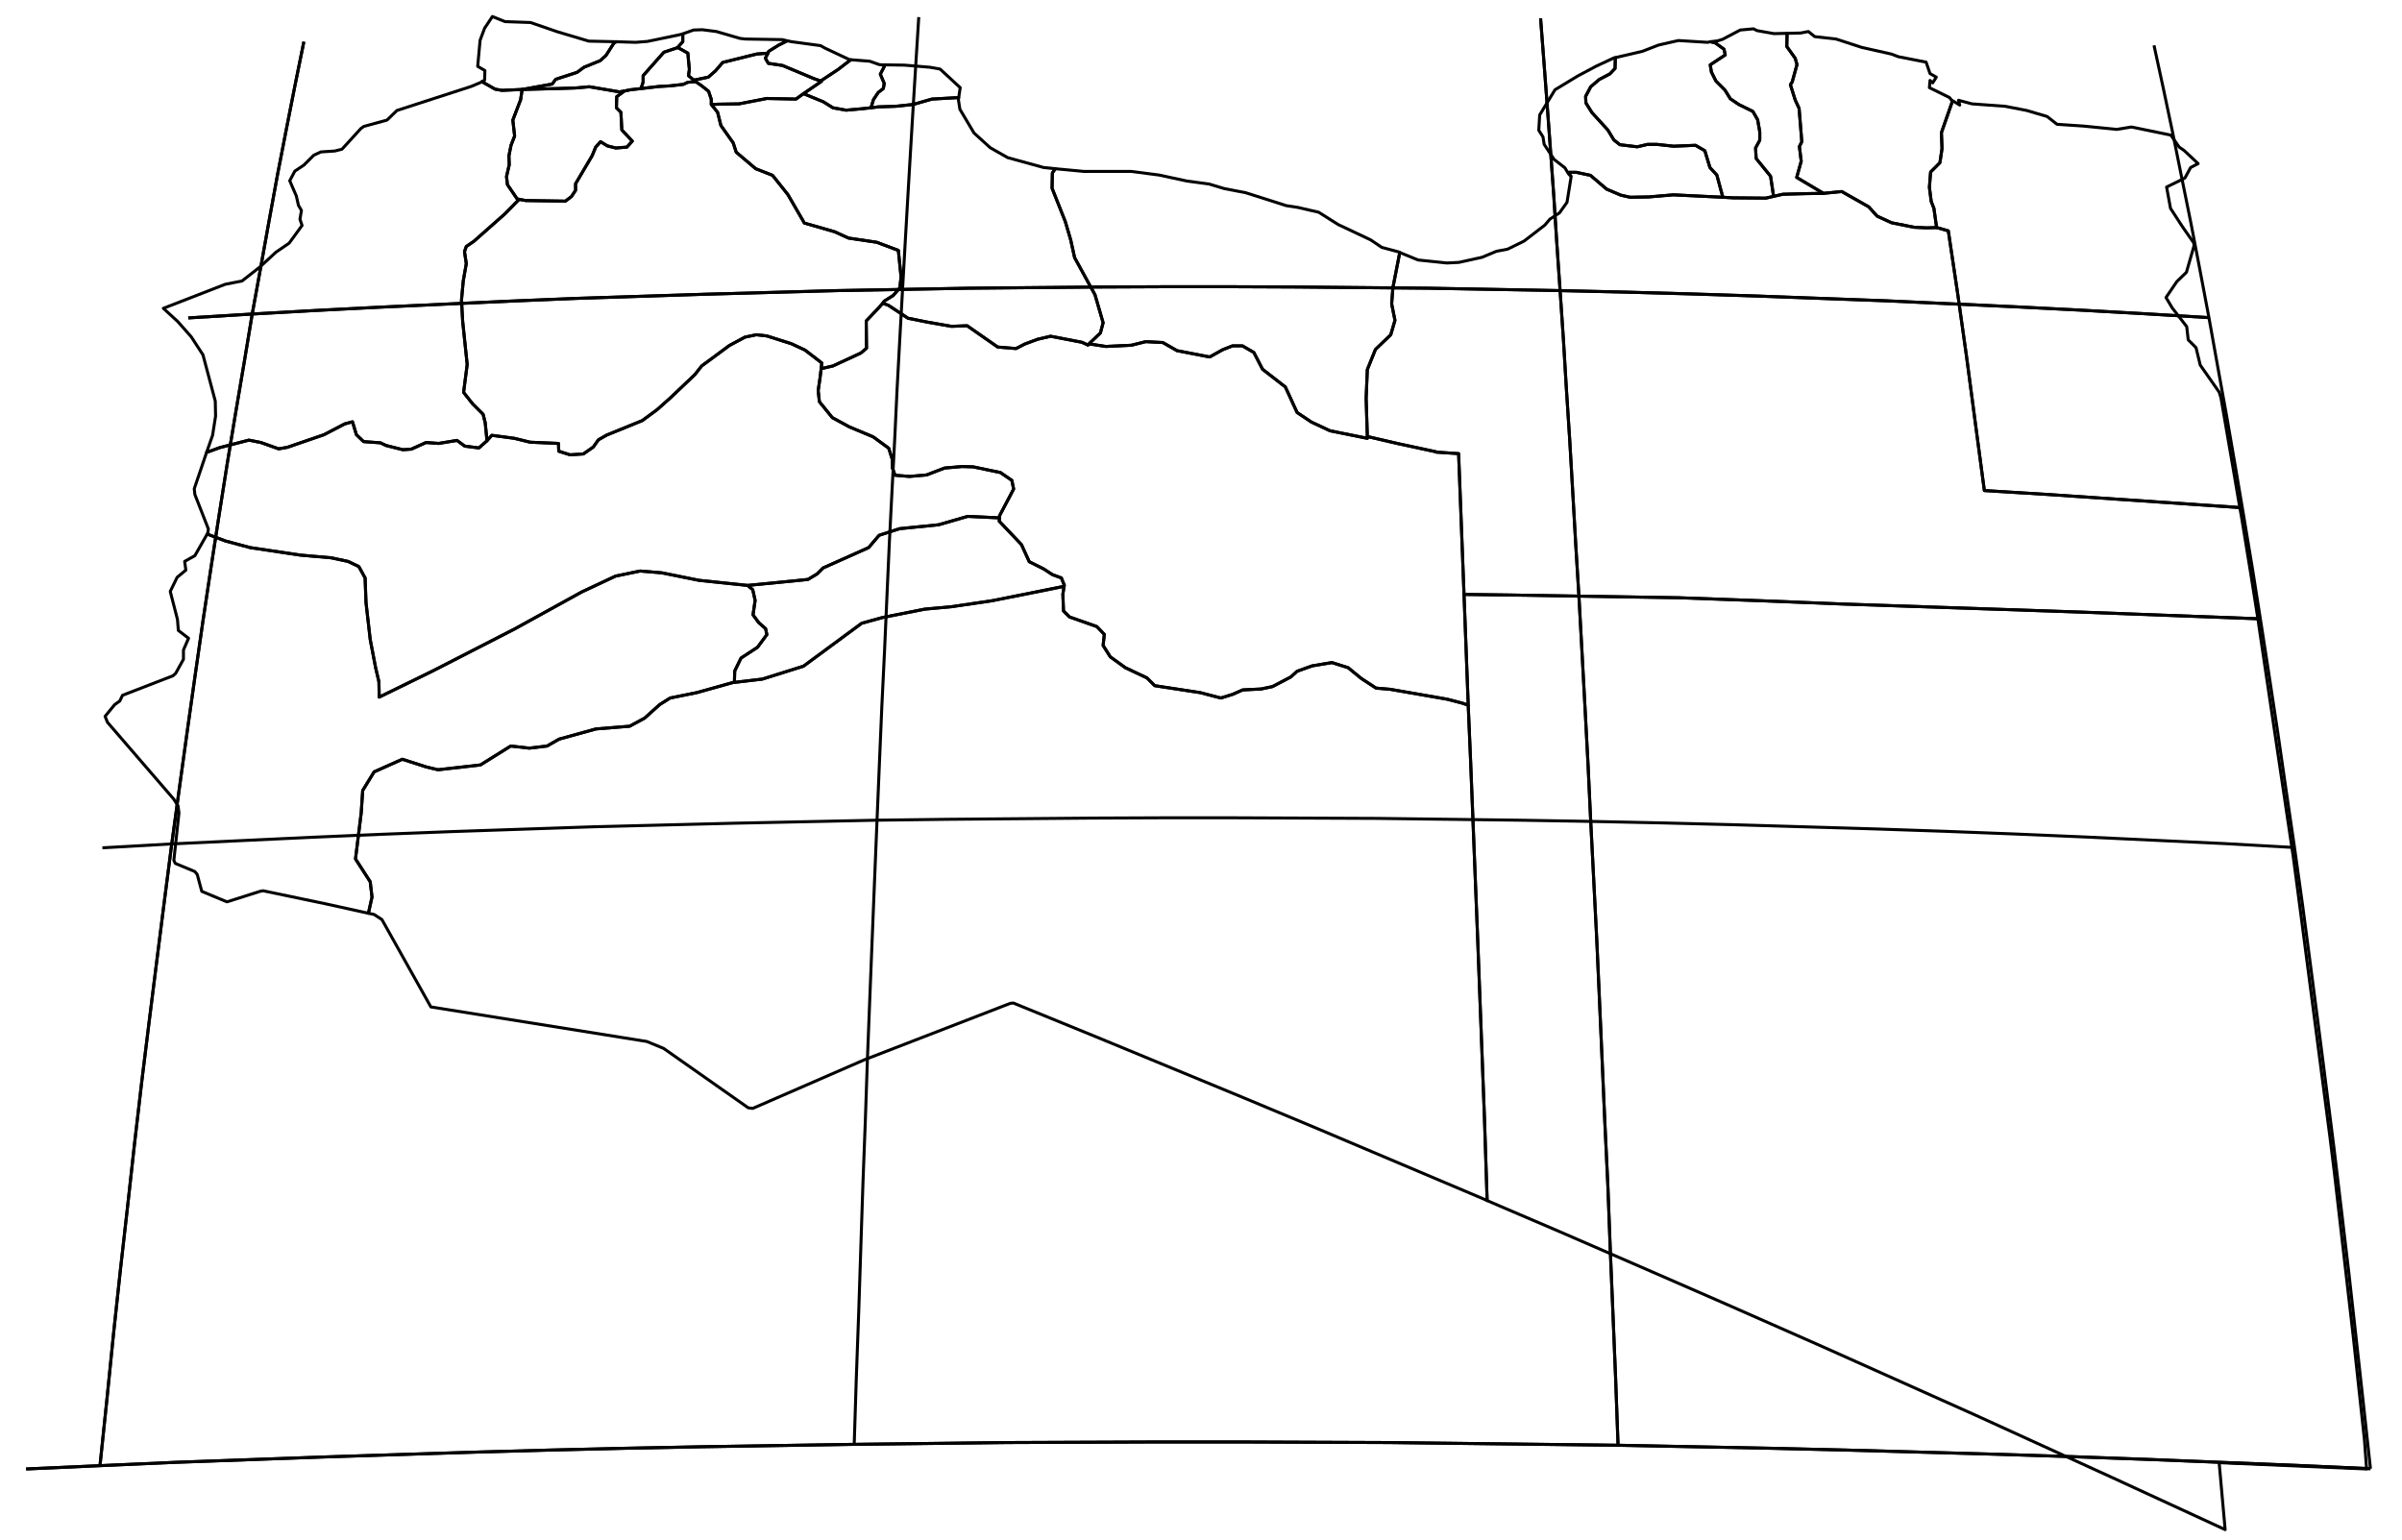 <?xml version="1.0" encoding="utf-8"?><!DOCTYPE svg  PUBLIC '-//W3C//DTD SVG 1.1//EN'  'http://www.w3.org/Graphics/SVG/1.1/DTD/svg11.dtd'><svg enable_background="new 0 0 800 513" height="513px" pretty_print="False" style="stroke-linejoin: round; stroke:#000; fill: none;" version="1.1" viewBox="0 0 800 513" width="800px" xmlns="http://www.w3.org/2000/svg" xmlns:xlink="http://www.w3.org/1999/xlink"><defs><style type="text/css"><![CDATA[path { fill-rule: evenodd; }]]></style></defs><g class="" id="lby"><path d="M160.0,27.5L156.9,28.8L132.2,36.8L128.9,40.0L121.2,42.1L120.2,42.8L113.9,49.7L111.5,50.3L106.9,50.6L104.5,51.7L101.2,55.0L98.2,57.0L96.5,60.2L98.7,65.3L99.4,68.4L100.4,70.1L99.9,73.0L100.6,75.1L96.3,81.0L91.9,84.0L86.6,88.9L80.6,93.6L75.0,94.7L54.4,102.7L59.2,107.1L63.7,112.2L67.6,118.2L71.7,133.6L71.8,138.6L70.8,145.0L68.8,150.7L73.2,149.1L82.9,146.6L86.9,147.4L92.8,149.5L95.7,149.0L107.9,144.8L114.8,141.2L117.4,140.5L118.7,144.8L121.1,147.1L126.7,147.5L128.6,148.4L134.2,149.8L137.0,149.6L141.9,147.4L146.1,147.7L152.2,146.7L154.8,148.6L159.5,149.2L162.1,146.9L162.2,146.8L161.6,140.8L160.9,138.0L157.4,134.5L154.4,130.7L155.6,121.4L154.1,107.1L153.7,100.0L154.3,93.5L155.3,87.8L154.7,83.8L155.3,82.1L157.8,80.4L168.2,71.2L172.9,66.4L172.2,66.2L169.0,61.5L168.7,58.8L169.6,54.9L169.5,51.9L170.2,48.4L171.4,45.3L170.8,40.0L173.4,33.2L173.9,29.8L167.2,30.1L164.9,29.7L160.5,27.2L160.0,27.5Z " data-name="Ghadamis"/><path d="M294.0,101.0L292.5,102.7L288.5,106.9L288.6,116.0L286.7,117.6L277.4,121.9L273.5,122.8L273.1,126.0L272.5,130.1L272.9,133.8L277.2,139.1L282.9,142.2L290.8,145.5L296.0,149.3L297.2,153.1L297.2,155.8L298.1,158.3L302.9,158.7L308.6,158.2L314.6,155.9L320.4,155.4L324.1,155.5L333.2,157.4L337.0,160.0L337.6,162.9L332.9,171.8L332.9,172.5L332.8,173.6L340.2,181.4L342.8,187.1L347.6,189.5L350.5,191.4L353.5,192.5L354.5,195.0L354.4,195.3L354.0,197.9L354.2,203.5L356.2,205.5L365.3,208.7L367.8,211.3L367.4,215.0L369.8,218.8L374.8,222.4L382.0,225.8L384.6,228.4L399.7,230.7L406.6,232.5L410.5,231.3L413.9,229.8L420.0,229.5L423.8,228.7L429.9,225.5L432.0,223.6L437.0,221.8L443.6,220.7L449.0,222.4L453.4,226.0L458.3,229.2L463.0,229.6L482.0,232.9L487.0,234.2L489.0,234.9L488.3,216.3L487.6,198.0L485.8,151.1L478.3,150.6L478.3,150.5L465.3,147.7L455.4,145.4L455.4,146.0L443.0,143.5L436.8,140.6L432.0,137.4L428.1,128.9L420.5,123.0L417.6,117.4L413.8,115.2L410.5,115.2L407.2,116.5L402.9,118.9L392.0,116.8L387.3,114.1L381.6,113.8L376.8,115.0L368.3,115.4L363.1,114.6L362.3,114.9L360.3,114.0L349.9,112.0L345.6,113.0L341.3,114.6L338.4,116.1L332.3,115.6L322.1,108.5L316.9,108.7L308.9,107.3L302.4,106.0L295.9,101.7L294.0,101.0Z " data-name="Al Jufrah"/><path d="M752.0,206.1L693.5,203.9L667.1,203.0L640.5,202.1L613.9,201.2L586.5,200.1L559.0,199.1L503.3,198.2L487.6,198.0L488.3,216.3L489.0,234.9L489.8,253.6L492.1,311.5L494.4,372.2L495.3,399.9L500.4,402.1L519.1,410.1L550.4,423.7L575.6,434.7L607.1,448.6L658.0,471.4L702.7,491.8L741.1,509.5L739.1,487.2L788.2,489.3L787.5,479.7L783.8,445.5L777.5,390.8L776.0,378.7L765.3,296.8L763.8,285.5L753.0,212.9L752.0,206.1Z " data-name="Al Kufrah"/><path d="M283.0,19.9L274.7,16.0L273.3,15.2L263.7,13.9L262.2,13.6L262.2,13.6L259.4,15.0L256.0,17.1L255.8,17.7L254.9,19.4L255.9,21.1L260.6,21.8L271.1,26.2L273.4,27.0L274.2,26.4L279.2,23.1L281.8,21.1L283.4,19.9L283.0,19.9Z " data-name="Al Marqab"/><path d="M273.7,120.9L268.1,116.6L263.6,114.5L255.4,111.9L251.9,111.5L248.1,112.3L242.9,115.1L233.7,121.9L231.4,124.8L223.3,132.5L218.8,136.5L213.9,140.1L202.1,144.9L199.3,146.5L197.6,148.9L194.3,151.2L189.9,151.5L186.1,150.3L186.0,147.7L176.6,147.3L171.3,146.0L163.8,145.0L162.2,146.8L162.1,146.9L159.5,149.2L154.8,148.6L152.2,146.7L146.1,147.7L141.9,147.4L137.0,149.6L134.2,149.8L128.6,148.4L126.7,147.5L121.1,147.1L118.7,144.8L117.4,140.5L114.8,141.2L107.9,144.8L95.7,149.0L92.8,149.5L86.9,147.4L82.9,146.6L73.2,149.1L68.8,150.7L64.7,162.8L64.9,164.7L69.4,176.2L69.2,177.6L69.0,177.9L75.1,180.2L83.3,182.4L100.0,184.9L110.3,185.8L115.9,187.0L119.5,188.7L121.6,192.5L121.9,200.7L123.3,213.0L125.1,222.4L126.2,227.1L126.3,232.2L144.1,223.5L171.4,209.5L193.7,197.2L205.0,191.9L213.2,190.2L220.4,190.8L232.8,193.3L249.0,195.0L264.3,193.5L269.1,193.0L272.1,191.2L274.1,189.2L289.3,182.4L292.8,178.3L299.6,176.1L312.6,174.8L322.3,172.0L332.9,172.5L332.9,171.8L337.6,162.9L337.0,160.0L333.2,157.4L324.1,155.5L320.4,155.4L314.6,155.9L308.6,158.2L302.9,158.7L298.1,158.3L297.2,155.8L297.2,153.1L296.0,149.3L290.8,145.5L282.9,142.2L277.2,139.1L272.9,133.8L272.5,130.1L273.1,126.0L273.5,122.8L273.7,120.9Z " data-name="Ash Shati'"/><path d="M64.9,185.1L61.5,187.0L61.9,189.9L59.0,192.3L56.7,197.0L59.1,206.3L59.4,210.0L62.8,212.6L61.1,216.5L61.1,219.6L58.5,224.3L57.6,225.1L40.8,231.6L39.9,233.5L38.2,234.7L35.0,238.6L35.8,240.6L57.8,266.1L59.3,268.4L59.6,270.8L57.9,286.6L58.4,287.6L64.9,290.3L65.7,291.3L67.2,296.9L75.6,300.4L86.6,296.9L87.6,296.7L108.2,301.0L122.7,304.2L123.9,298.8L123.3,293.7L118.4,286.1L120.3,270.8L120.8,263.3L124.6,257.1L134.0,252.9L142.1,255.5L145.9,256.4L160.0,254.8L170.1,248.5L176.3,249.2L182.2,248.5L186.2,246.2L198.5,242.8L209.7,241.9L214.7,239.2L219.7,234.7L223.2,232.5L232.1,230.7L244.6,227.2L244.7,223.5L246.8,219.2L252.3,215.6L255.4,211.4L255.0,209.4L252.7,207.4L250.8,204.8L251.5,200.0L250.7,196.4L249.0,195.0L232.8,193.3L220.4,190.8L213.2,190.2L205.0,191.9L193.7,197.2L171.4,209.5L144.1,223.5L126.3,232.2L126.2,227.1L125.1,222.4L123.3,213.0L121.9,200.7L121.6,192.5L119.5,188.7L115.9,187.0L110.3,185.8L100.0,184.9L83.3,182.4L75.1,180.2L69.0,177.9L64.9,185.1Z " data-name="Ghat"/><path d="M354.4,195.3L330.4,200.1L316.8,202.1L308.0,202.9L293.9,205.7L287.0,207.6L267.6,221.9L253.9,226.2L244.6,227.3L244.6,227.2L232.1,230.7L223.2,232.5L219.7,234.7L214.7,239.2L209.7,241.9L198.5,242.8L186.2,246.2L182.2,248.5L176.3,249.2L170.1,248.5L160.0,254.8L145.9,256.4L142.1,255.5L134.0,252.9L124.6,257.1L120.8,263.3L120.3,270.8L118.4,286.1L123.3,293.7L123.9,298.8L122.7,304.2L124.6,304.6L127.2,306.3L143.5,335.4L215.4,346.9L221.0,349.2L249.2,369.0L250.7,369.2L287.9,353.0L336.5,334.2L337.5,334.1L365.9,345.7L414.3,365.7L438.7,375.9L494.2,399.4L495.3,399.9L494.4,372.2L492.1,311.5L489.8,253.6L489.0,234.9L487.0,234.2L482.0,232.9L463.0,229.6L458.3,229.2L453.4,226.0L449.0,222.4L443.6,220.7L437.0,221.8L432.0,223.6L429.9,225.5L423.8,228.7L420.0,229.5L413.9,229.8L410.5,231.3L406.6,232.5L399.7,230.7L384.6,228.4L382.0,225.8L374.8,222.4L369.8,218.8L367.4,215.0L367.8,211.3L365.3,208.7L356.2,205.5L354.2,203.5L354.0,197.9L354.4,195.3Z " data-name="Murzuq"/><path d="M319.3,32.5L319.8,29.2L313.1,23.0L309.7,22.4L301.3,21.7L294.8,21.6L293.2,24.7L294.5,27.8L294.2,29.5L292.5,30.8L290.9,33.2L290.1,35.9L292.5,35.6L298.4,35.4L304.1,34.8L310.4,33.0L319.3,32.5L319.3,32.5Z " data-name="Misratah"/><path d="M322.3,172.0L312.6,174.8L299.6,176.1L292.8,178.3L289.3,182.4L274.1,189.2L272.1,191.2L269.1,193.0L264.3,193.5L249.0,195.0L250.7,196.4L251.5,200.0L250.8,204.8L252.7,207.4L255.0,209.4L255.4,211.4L252.3,215.6L246.8,219.2L244.7,223.5L244.6,227.2L244.6,227.3L253.9,226.2L267.6,221.9L287.0,207.6L293.9,205.7L308.0,202.9L316.8,202.1L330.4,200.1L354.4,195.3L354.5,195.0L353.5,192.5L350.5,191.4L347.6,189.5L342.8,187.1L340.2,181.4L332.8,173.6L332.9,172.5L322.3,172.0Z " data-name="Sabha"/><path d="M293.6,21.6L292.8,21.5L289.7,20.4L283.4,19.9L281.8,21.1L279.2,23.1L274.2,26.4L273.4,27.0L273.6,27.1L267.6,31.2L274.2,33.9L277.4,35.9L281.8,36.7L287.3,36.2L290.1,35.9L290.9,33.2L292.5,30.8L294.2,29.5L294.5,27.8L293.2,24.7L294.8,21.6L293.6,21.6Z " data-name="Zlitan"/><path d="M229.3,25.2L229.6,23.1L229.3,20.1L229.1,17.7L225.7,15.8L225.6,15.9L221.1,17.4L214.2,25.2L214.2,27.3L213.5,29.5L219.5,28.8L223.2,28.6L227.6,28.1L229.1,27.4L231.7,27.2L231.1,26.7L229.3,25.2Z " data-name="Al Jifarah"/><path d="M196.1,13.7L185.7,10.6L176.7,7.5L168.2,7.2L164.0,5.5L161.4,9.4L159.9,13.4L159.1,22.1L161.5,23.5L161.4,26.7L160.5,27.2L164.9,29.7L167.2,30.1L173.9,29.8L183.9,28.0L185.1,26.4L192.2,24.1L194.5,22.4L199.9,20.2L201.8,18.5L204.5,14.3L205.3,13.9L196.1,13.7Z " data-name="An Nuqat al Khams"/><path d="M227.4,13.9L227.4,11.6L227.4,11.3L226.2,11.6L215.6,13.8L211.7,14.1L205.3,13.9L204.5,14.3L201.8,18.5L199.9,20.2L194.5,22.4L192.2,24.1L185.1,26.4L183.9,28.0L173.9,29.8L185.5,29.5L191.7,29.3L196.3,28.9L206.3,30.6L208.0,30.3L210.0,29.9L213.5,29.5L214.2,27.3L214.2,25.2L221.1,17.4L225.6,15.9L225.7,15.8L227.4,13.9Z " data-name="Az Zawiyah"/><path d="M236.9,33.1L236.0,30.4L233.6,28.5L231.7,27.2L229.1,27.4L227.6,28.1L223.2,28.6L219.5,28.8L213.5,29.5L210.0,29.9L208.0,30.3L205.4,32.2L205.3,35.9L206.8,37.4L207.1,43.3L210.6,47.0L208.8,49.0L205.1,49.3L202.3,48.6L200.0,47.2L198.4,49.0L197.2,51.9L191.7,61.2L191.7,63.4L190.3,65.5L188.3,67.0L175.1,66.8L172.9,66.4L168.2,71.2L157.8,80.4L155.3,82.1L154.7,83.8L155.3,87.8L154.3,93.5L153.7,100.0L154.1,107.1L155.6,121.4L154.4,130.7L157.4,134.5L160.9,138.0L161.6,140.8L162.2,146.8L163.8,145.0L171.3,146.0L176.6,147.3L186.0,147.7L186.1,150.3L189.9,151.5L194.3,151.2L197.6,148.9L199.3,146.5L202.1,144.9L213.9,140.1L218.8,136.5L223.3,132.5L231.4,124.8L233.7,121.9L242.9,115.1L248.1,112.3L251.9,111.5L255.4,111.9L263.6,114.5L268.1,116.6L273.7,120.9L273.5,122.8L277.4,121.9L286.7,117.6L288.6,116.0L288.5,106.9L292.5,102.7L294.0,101.0L294.5,100.3L297.5,98.4L299.7,95.9L300.1,92.2L299.2,83.4L292.0,80.7L282.6,79.3L278.0,77.2L267.9,74.3L262.4,64.8L257.3,58.4L251.7,56.2L245.2,50.7L244.2,47.6L240.1,41.8L239.0,37.4L236.9,34.8L236.9,33.1Z " data-name="Mizdah"/><path d="M267.6,31.2L265.1,33.0L255.4,32.8L246.1,34.6L239.5,34.7L236.9,34.8L239.0,37.4L240.1,41.8L244.2,47.6L245.2,50.7L251.7,56.2L257.3,58.4L262.4,64.8L267.9,74.3L278.0,77.2L282.6,79.3L292.0,80.7L299.2,83.4L300.1,92.2L299.7,95.9L297.5,98.4L294.5,100.3L294.0,101.0L295.9,101.7L302.4,106.0L308.9,107.3L316.9,108.7L322.1,108.5L332.3,115.6L338.4,116.1L341.3,114.6L345.6,113.0L349.9,112.0L360.3,114.0L362.3,114.9L366.5,110.9L367.4,107.5L364.7,98.2L357.9,85.8L356.6,79.9L354.8,73.8L350.4,62.7L350.5,57.6L351.5,56.2L347.6,55.8L335.6,52.5L329.8,49.2L324.4,44.3L319.7,36.4L319.2,33.2L319.3,32.5L310.4,33.0L304.1,34.8L298.4,35.4L292.5,35.6L290.1,35.9L287.3,36.2L281.8,36.7L277.4,35.9L274.2,33.9L267.6,31.2Z " data-name="Bani Walid"/><path d="M260.6,13.2L248.3,13.0L246.5,12.8L238.6,10.5L233.9,9.9L231.0,10.0L227.9,11.1L227.4,11.3L227.4,11.6L227.4,13.9L225.7,15.8L229.1,17.7L229.3,20.1L229.6,23.1L229.3,25.2L231.1,26.7L235.9,25.7L238.3,23.6L240.7,20.8L252.0,18.0L255.8,17.7L256.0,17.1L259.4,15.0L262.2,13.6L262.2,13.6L260.6,13.2Z " data-name="Tajura' wa an Nawahi al Arba"/><path d="M271.1,26.2L260.6,21.8L255.9,21.1L254.9,19.4L255.8,17.7L252.0,18.0L240.7,20.8L238.3,23.6L235.9,25.7L231.1,26.7L231.7,27.2L233.6,28.5L236.0,30.4L236.9,33.1L236.9,34.8L239.5,34.7L246.1,34.6L255.4,32.8L265.1,33.0L267.6,31.2L273.6,27.1L273.4,27.0L271.1,26.2Z " data-name="Tarhunah"/><path d="M173.9,29.8L173.4,33.2L170.8,40.0L171.4,45.3L170.2,48.4L169.5,51.9L169.6,54.9L168.7,58.8L169.0,61.5L172.2,66.2L172.9,66.4L175.1,66.8L188.3,67.0L190.3,65.5L191.7,63.4L191.7,61.2L197.2,51.9L198.4,49.0L200.0,47.2L202.3,48.6L205.1,49.3L208.8,49.0L210.6,47.0L207.1,43.3L206.8,37.4L205.3,35.9L205.4,32.2L208.0,30.3L206.3,30.6L196.3,28.9L191.7,29.3L185.5,29.5L173.9,29.8Z " data-name="Yafran-Jadu"/><path d="M568.7,14.1L559.0,13.5L552.4,15.0L547.0,17.1L538.0,19.2L537.9,22.8L536.2,24.6L532.6,26.5L529.8,28.9L528.1,32.1L528.2,34.3L530.2,37.5L535.5,43.3L537.5,46.6L539.5,48.2L545.3,48.9L548.7,48.1L551.9,48.1L557.4,48.7L564.7,48.4L567.8,50.2L569.5,55.8L571.8,58.3L573.8,65.7L577.2,65.9L588.1,66.0L590.7,65.4L589.7,58.7L584.9,52.8L584.7,49.3L586.1,46.7L586.1,43.9L585.4,39.9L583.8,37.1L579.1,34.8L576.3,32.9L574.5,30.0L571.5,27.0L570.0,24.0L569.6,21.6L574.6,18.3L574.2,16.4L571.3,14.3L569.7,13.9L568.7,14.1Z " data-name="Al Hizam Al Akhdar"/><path d="M590.8,11.2L585.2,10.2L584.0,9.6L579.6,10.0L573.7,13.1L572.1,13.6L569.7,13.9L571.3,14.3L574.2,16.4L574.6,18.3L569.6,21.6L570.0,24.0L571.5,27.0L574.5,30.0L576.3,32.9L579.1,34.8L583.8,37.1L585.4,39.9L586.1,43.9L586.1,46.7L584.7,49.3L584.9,52.8L589.7,58.7L590.7,65.4L593.8,64.7L601.4,64.5L607.3,64.4L598.4,59.1L599.9,53.7L599.3,48.8L600.1,47.2L599.2,36.1L597.9,33.3L596.3,28.2L596.9,27.3L598.5,21.5L597.9,19.4L595.1,15.5L595.2,11.1L590.8,11.2Z " data-name="Al Jabal al Akhdar"/><path d="M523.3,58.7L521.9,67.4L519.4,70.9L516.2,73.0L514.5,75.0L507.6,80.3L502.1,83.0L498.4,83.7L493.6,85.7L485.9,87.4L481.9,87.6L472.3,86.6L466.2,84.1L463.9,95.9L463.5,101.2L464.6,106.7L463.2,111.5L458.1,116.4L455.4,123.1L455.0,132.7L455.4,145.4L465.3,147.7L478.3,150.5L478.3,150.6L485.8,151.1L487.6,198.0L503.3,198.2L559.0,199.1L586.5,200.1L613.9,201.2L640.5,202.1L667.1,203.0L693.5,203.9L752.0,206.1L751.5,202.9L749.6,190.9L746.5,171.9L746.0,169.2L745.1,169.0L682.0,164.7L660.9,163.4L657.9,140.9L655.0,119.0L652.0,97.7L648.9,76.9L645.1,75.8L645.0,75.8L641.7,75.9L637.5,75.7L630.0,74.2L625.2,72.0L622.4,68.9L613.4,63.8L607.3,64.4L601.4,64.5L593.8,64.7L590.7,65.4L588.1,66.0L577.2,65.9L573.8,65.7L557.3,64.9L549.1,65.6L542.9,65.7L539.8,65.0L535.1,63.0L529.7,58.4L525.0,57.4L522.6,57.4L523.0,58.5L523.3,58.7Z " data-name="Ajdabiya"/><path d="M537.5,19.3L531.7,22.0L525.5,25.3L517.9,29.9L512.8,38.3L512.5,43.4L513.9,45.6L514.3,48.1L517.6,53.1L521.2,55.9L522.4,57.9L523.0,58.5L522.6,57.4L525.0,57.4L529.7,58.4L535.1,63.0L539.8,65.0L542.9,65.7L549.1,65.6L557.3,64.9L573.8,65.7L571.8,58.3L569.5,55.8L567.8,50.2L564.7,48.4L557.4,48.7L551.9,48.1L548.7,48.1L545.3,48.9L539.5,48.2L537.5,46.6L535.5,43.3L530.2,37.5L528.2,34.3L528.1,32.1L529.8,28.9L532.6,26.5L536.2,24.6L537.9,22.8L538.0,19.2L537.5,19.3Z " data-name="Benghazi"/><path d="M465.8,83.9L460.2,82.4L456.5,79.9L445.7,74.8L439.2,70.7L432.3,69.1L428.4,68.5L414.9,64.2L407.7,62.8L402.7,61.3L395.3,60.3L386.0,58.3L376.8,57.1L361.0,57.1L351.5,56.2L350.5,57.6L350.4,62.7L354.8,73.8L356.6,79.9L357.9,85.8L364.7,98.2L367.4,107.5L366.5,110.9L362.3,114.9L363.1,114.6L368.3,115.4L376.8,115.0L381.6,113.8L387.3,114.1L392.0,116.8L402.9,118.9L407.2,116.5L410.5,115.2L413.8,115.2L417.6,117.4L420.5,123.0L428.1,128.9L432.0,137.4L436.8,140.6L443.0,143.5L455.4,146.0L455.4,145.4L455.0,132.7L455.4,123.1L458.1,116.4L463.2,111.5L464.6,106.7L463.5,101.2L463.9,95.9L466.2,84.1L465.8,83.9Z " data-name="Surt"/><path d="M650.0,33.4L649.3,32.5L642.6,29.2L642.8,26.8L643.7,27.6L644.9,25.7L642.8,24.5L641.5,20.7L632.3,18.9L629.9,18.0L620.1,15.8L611.5,13.0L604.4,12.2L602.3,10.5L599.7,11.0L595.2,11.1L595.1,15.5L597.9,19.4L598.5,21.5L596.9,27.3L596.3,28.2L597.9,33.3L599.2,36.1L600.1,47.2L599.3,48.8L599.9,53.7L598.4,59.1L607.3,64.4L613.4,63.8L622.4,68.9L625.2,72.0L630.0,74.2L637.5,75.7L641.7,75.9L645.0,75.8L644.1,69.4L643.2,67.1L642.6,62.4L643.0,57.3L646.1,54.2L646.8,49.5L646.6,44.2L650.3,33.6L650.0,33.4Z " data-name="Al Qubbah"/><path d="M650.3,33.6L646.6,44.2L646.8,49.5L646.1,54.2L643.0,57.3L642.6,62.4L643.2,67.1L644.1,69.4L645.0,75.8L645.1,75.8L648.9,76.9L652.0,97.7L655.0,119.0L657.9,140.9L660.9,163.4L682.0,164.7L745.1,169.0L746.0,169.2L743.7,155.7L739.7,132.5L739.1,130.6L732.8,121.6L731.4,115.8L728.8,113.2L728.3,108.8L723.5,102.6L721.4,99.1L725.0,93.8L728.2,90.7L730.7,82.0L730.7,81.0L726.8,75.4L722.9,69.4L721.6,62.3L727.7,59.3L729.6,55.8L732.1,54.5L727.4,50.1L725.8,49.0L723.0,45.0L709.9,42.3L705.0,43.1L694.0,42.0L685.1,41.4L681.8,38.8L675.0,36.8L667.8,35.4L656.8,34.6L652.3,33.4L652.7,35.0L650.6,33.7L650.3,33.6Z " data-name="Al Butnan"/></g><g class="" id="graticule"><path d="M8.7,489.3L33.3,488.2L58.1,487.1L83.0,486.2L108.0,485.3L133.0,484.5L158.1,483.7L183.3,483.0L208.5,482.4L233.8,481.9L259.2,481.5L284.5,481.1L310.0,480.8L335.4,480.5L360.8,480.4L386.3,480.3L411.8,480.3L437.2,480.4L462.7,480.5L488.1,480.8L513.5,481.1L538.9,481.4L564.3,481.9L589.6,482.4L614.8,483.0L640.0,483.7L665.1,484.4L690.2,485.2L715.1,486.1L740.0,487.1L764.8,488.1L789.5,489.2 "/><path d="M34.1,282.4L57.2,281.1L80.4,280.0L103.7,278.9L127.0,277.9L150.4,277.0L173.9,276.2L197.4,275.4L221.0,274.8L244.7,274.2L268.4,273.7L292.1,273.2L315.8,272.9L339.6,272.7L363.4,272.5L387.2,272.4L411.0,272.4L434.8,272.5L458.6,272.6L482.4,272.9L506.1,273.2L529.8,273.6L553.5,274.1L577.2,274.7L600.8,275.4L624.3,276.1L647.8,276.9L671.2,277.8L694.6,278.8L717.9,279.9L741.1,281.0L764.2,282.3 "/><path d="M62.7,105.9L84.0,104.6L105.4,103.4L126.9,102.3L148.4,101.3L170.0,100.3L191.7,99.4L213.4,98.7L235.1,98.0L256.9,97.4L278.7,96.8L300.6,96.4L322.5,96.0L344.4,95.8L366.3,95.6L388.2,95.5L410.1,95.5L432.1,95.6L454.0,95.8L475.9,96.0L497.8,96.4L519.6,96.8L541.4,97.3L563.2,97.9L585.0,98.6L606.7,99.4L628.3,100.2L649.9,101.2L671.5,102.2L692.9,103.3L714.3,104.5L735.7,105.8 "/><path d="M33.3,488.2L35.6,466.2L37.8,444.4L40.1,423.0L42.5,401.8L44.8,381.0L47.2,360.4L49.7,340.1L52.2,320.2L54.7,300.5L57.2,281.1L59.8,262.1L62.4,243.3L65.0,224.9L67.6,206.8L70.3,188.9L73.0,171.4L75.7,154.3L78.5,137.4L81.3,120.9L84.0,104.6L86.9,88.7L89.7,73.1L92.5,57.8L95.4,42.9L98.3,28.2L101.2,13.9 "/><path d="M284.5,481.1L285.2,459.0L286.0,437.1L286.7,415.6L287.4,394.4L288.2,373.4L288.9,352.8L289.7,332.4L290.5,312.4L291.3,292.7L292.1,273.2L292.9,254.1L293.7,235.3L294.6,216.9L295.4,198.7L296.2,180.8L297.1,163.3L298.0,146.1L298.8,129.2L299.7,112.6L300.6,96.4L301.5,80.5L302.4,64.9L303.3,49.6L304.2,34.6L305.1,20.0L306.0,5.7 "/><path d="M538.9,481.4L538.1,459.3L537.2,437.5L536.3,416.0L535.5,394.7L534.5,373.8L533.6,353.2L532.7,332.8L531.8,312.8L530.8,293.1L529.8,273.6L528.9,254.5L527.9,235.7L526.9,217.3L525.9,199.1L524.8,181.2L523.8,163.7L522.8,146.5L521.7,129.6L520.7,113.0L519.6,96.8L518.5,80.9L517.5,65.3L516.4,50.0L515.3,35.0L514.2,20.4L513.1,6.1 "/><path d="M789.5,489.2L787.1,467.2L784.7,445.5L782.3,424.0L779.8,402.9L777.3,382.0L774.7,361.5L772.1,341.2L769.5,321.3L766.9,301.6L764.2,282.3L761.4,263.2L758.7,244.5L755.9,226.0L753.1,207.9L750.3,190.1L747.4,172.6L744.5,155.4L741.6,138.6L738.6,122.0L735.7,105.8L732.7,89.9L729.7,74.3L726.6,59.0L723.6,44.1L720.5,29.4L717.4,15.1 "/></g><g class="" id="graticule_1"><path d="M8.7,489.3L33.3,488.2L58.1,487.1L83.0,486.2L108.0,485.3L133.0,484.5L158.1,483.7L183.3,483.0L208.5,482.4L233.8,481.9L259.2,481.5L284.5,481.1L310.0,480.8L335.4,480.5L360.8,480.4L386.3,480.3L411.8,480.3L437.2,480.4L462.7,480.5L488.1,480.8L513.5,481.1L538.9,481.4L564.3,481.9L589.6,482.4L614.8,483.0L640.0,483.7L665.1,484.4L690.2,485.2L715.1,486.1L740.0,487.1L764.8,488.1L789.5,489.2 "/><path d="M62.7,105.9L84.0,104.6L105.4,103.4L126.9,102.3L148.4,101.3L170.0,100.3L191.7,99.4L213.4,98.7L235.1,98.0L256.9,97.4L278.7,96.8L300.6,96.4L322.5,96.0L344.4,95.8L366.3,95.6L388.2,95.5L410.1,95.5L432.1,95.6L454.0,95.8L475.9,96.0L497.8,96.4L519.6,96.8L541.4,97.3L563.2,97.9L585.0,98.6L606.7,99.4L628.3,100.2L649.9,101.2L671.5,102.2L692.9,103.3L714.3,104.5L735.7,105.8 "/><path d="M33.3,488.2L35.6,466.2L37.8,444.4L40.1,423.0L42.5,401.8L44.8,381.0L47.2,360.4L49.7,340.1L52.2,320.2L54.7,300.5L57.2,281.1L59.8,262.1L62.4,243.3L65.0,224.9L67.6,206.8L70.3,188.9L73.0,171.4L75.7,154.3L78.5,137.4L81.3,120.9L84.0,104.6L86.9,88.7L89.7,73.1L92.5,57.8L95.4,42.9L98.3,28.2L101.2,13.9 "/><path d="M538.9,481.4L538.1,459.3L537.2,437.5L536.3,416.0L535.5,394.7L534.5,373.8L533.6,353.2L532.7,332.8L531.8,312.8L530.8,293.1L529.8,273.6L528.9,254.5L527.9,235.7L526.9,217.3L525.9,199.1L524.8,181.2L523.8,163.7L522.8,146.5L521.7,129.6L520.7,113.0L519.6,96.8L518.5,80.9L517.5,65.3L516.4,50.0L515.3,35.0L514.2,20.4L513.1,6.1 "/></g></svg>